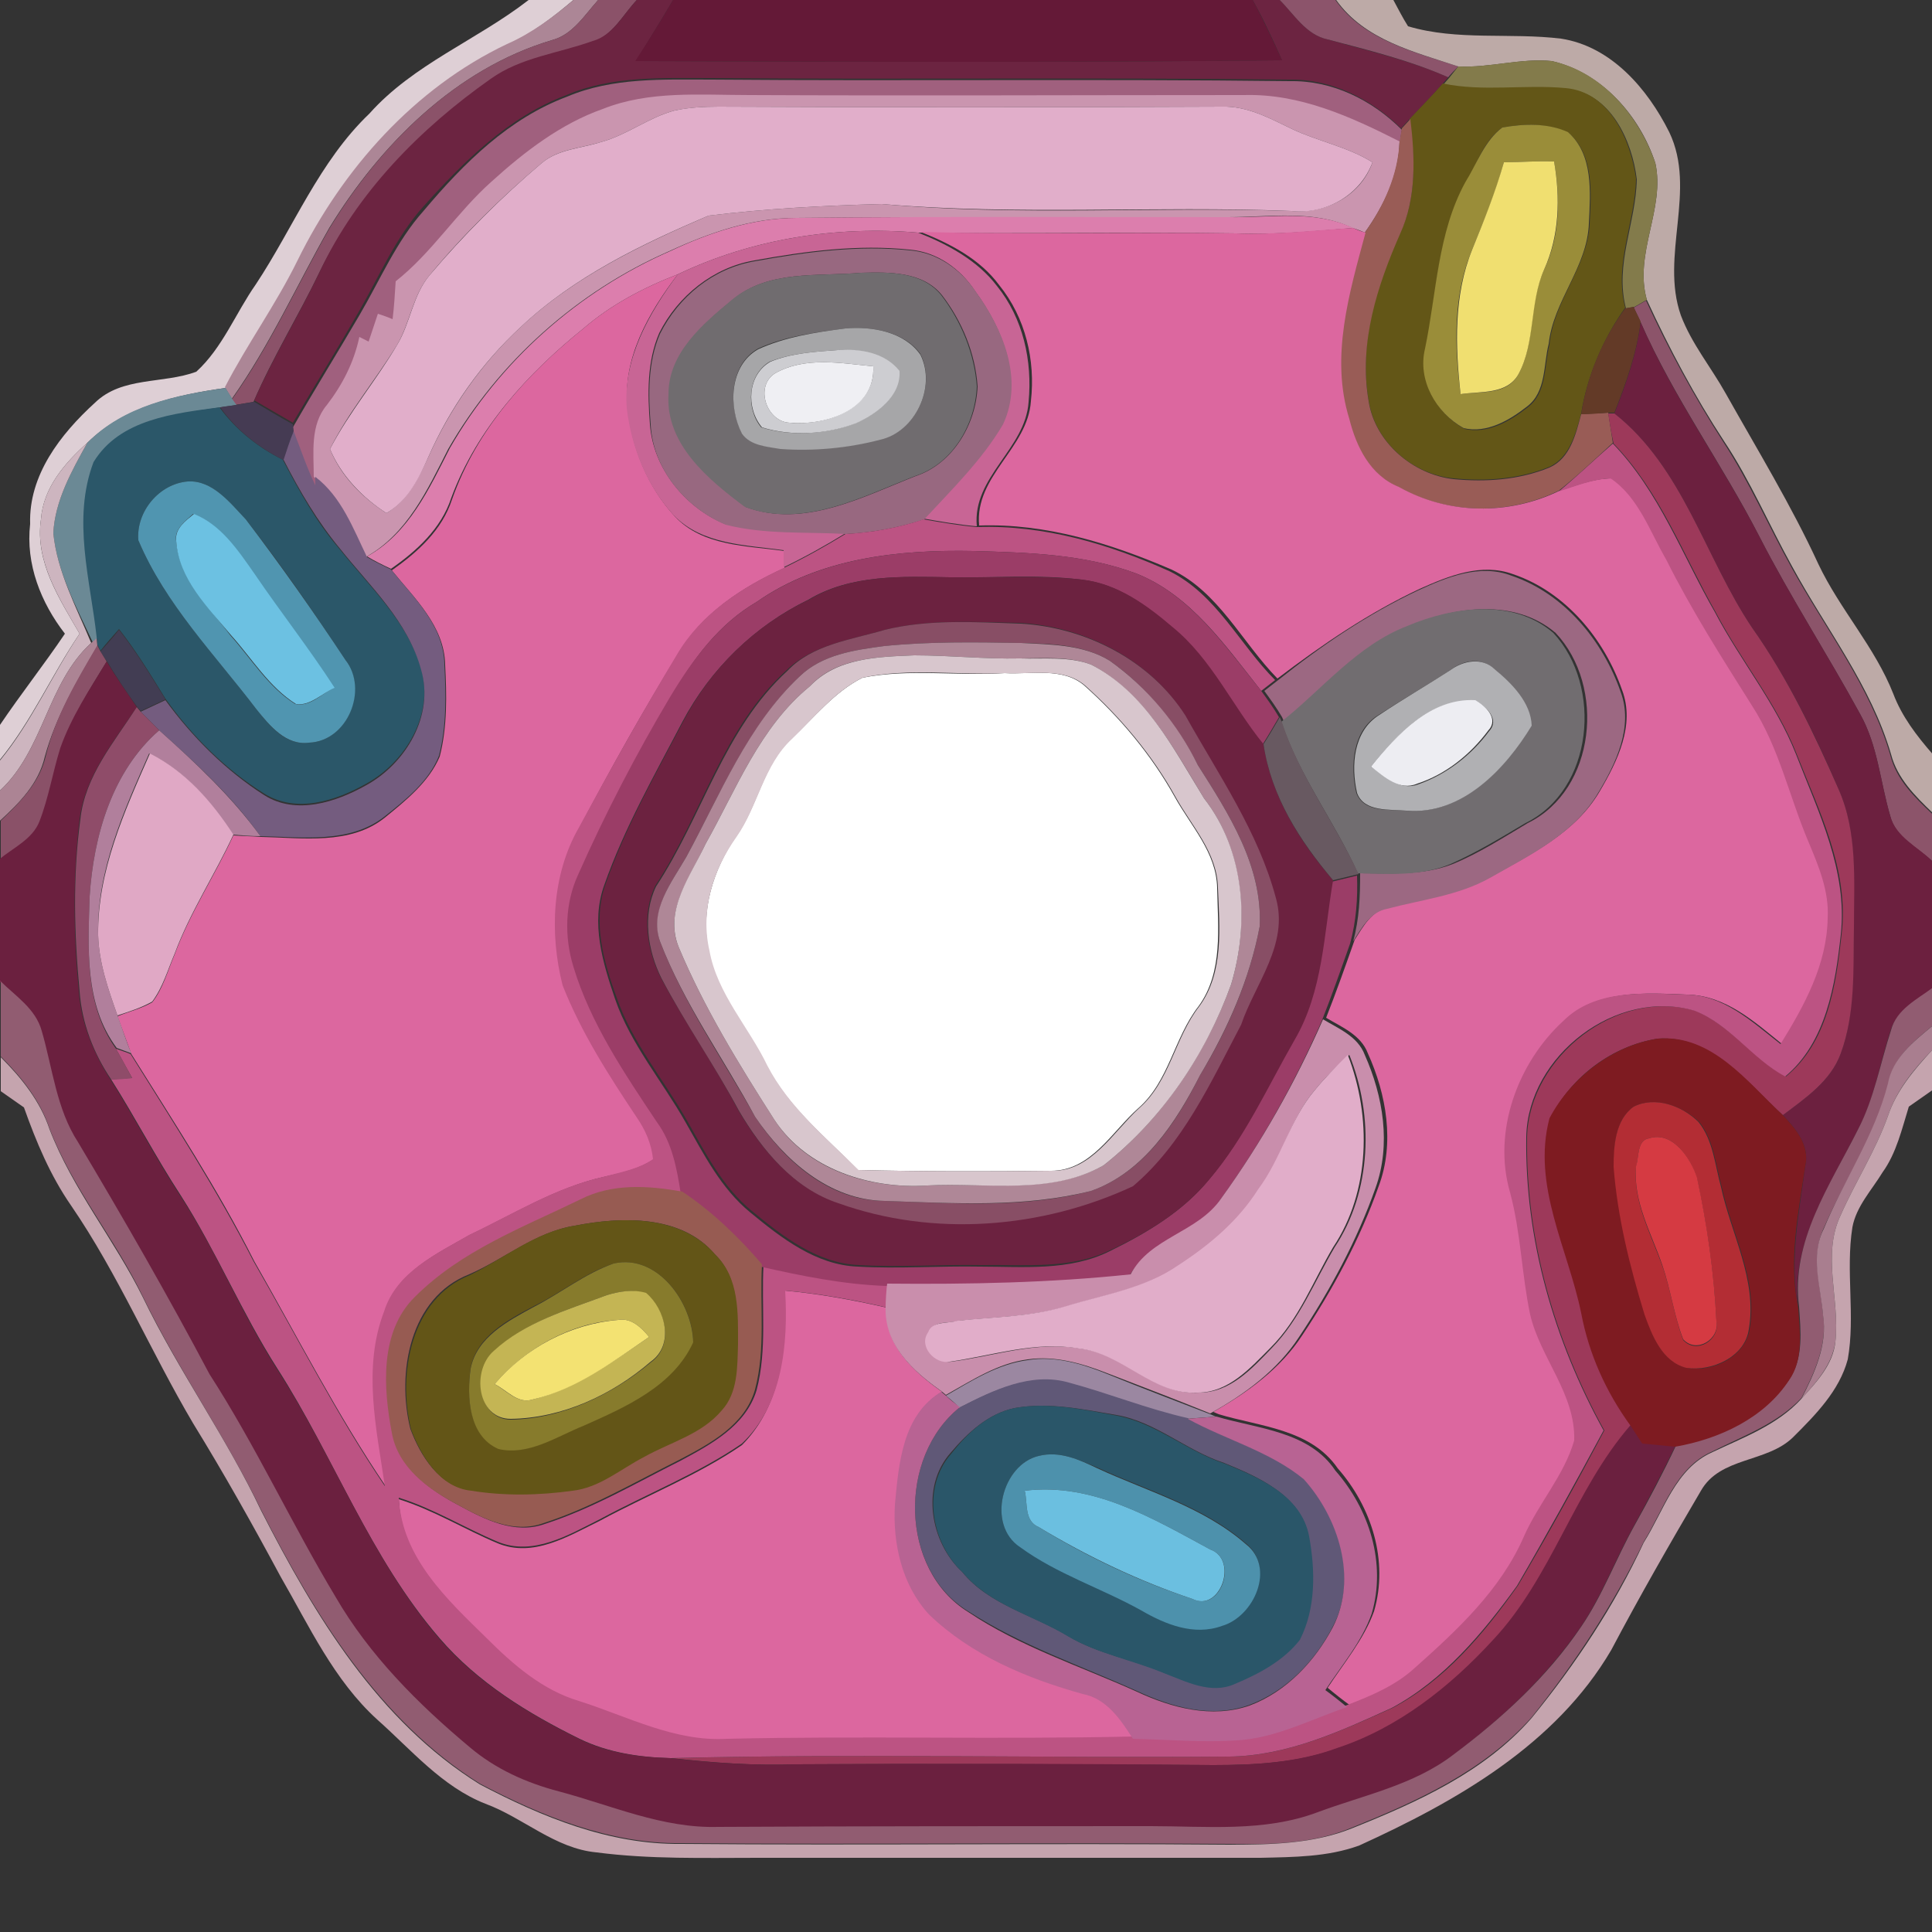 <?xml version="1.0" encoding="utf-8"?>
<!-- Generator: Adobe Illustrator 26.0.3, SVG Export Plug-In . SVG Version: 6.00 Build 0)  -->
<svg version="1.1" id="Layer_1" xmlns="http://www.w3.org/2000/svg" xmlns:xlink="http://www.w3.org/1999/xlink" x="0px" y="0px"
	 viewBox="0 0 250 250" style="enable-background:new 0 0 250 250;" xml:space="preserve">
<rect x="0" y="0" width="250" height="250" fill="#333333" stroke="none"/>
<style type="text/css">
	.st0{fill:#FFFFFF;}
	.st1{fill:#DECFD5;}
	.st2{fill:#AC8696;}
	.st3{fill:#8B5269;}
	.st4{fill:#6C2441;}
	.st5{fill:#641937;}
	.st6{fill:#8C546B;}
	.st7{fill:#BDAAA7;}
	.st8{fill:#837B4B;}
	.st9{fill:#A0607E;}
	.st10{fill:#635617;}
	.st11{fill:#CA95AF;}
	.st12{fill:#E1AECA;}
	.st13{fill:#995C56;}
	.st14{fill:#9A8D39;}
	.st15{fill:#F0DF70;}
	.st16{fill:#DC7EAD;}
	.st17{fill:#DC679F;}
	.st18{fill:#C86595;}
	.st19{fill:#986880;}
	.st20{fill:#706C6F;}
	.st21{fill:#8C546A;}
	.st22{fill:#633A27;}
	.st23{fill:#A6A6A8;}
	.st24{fill:#6C203F;}
	.st25{fill:#CDCDD1;}
	.st26{fill:#EFEFF3;}
	.st27{fill:#6B8995;}
	.st28{fill:#453B53;}
	.st29{fill:#2B5769;}
	.st30{fill:#9D395A;}
	.st31{fill:#745C7F;}
	.st32{fill:#CDB5BF;}
	.st33{fill:#BC5383;}
	.st34{fill:#5095B0;}
	.st35{fill:#6CC1E2;}
	.st36{fill:#9B3D67;}
	.st37{fill:#9C6882;}
	.st38{fill:#6C2240;}
	.st39{fill:#716D70;}
	.st40{fill:#884E65;}
	.st41{fill:#423D53;}
	.st42{fill:#AC8494;}
	.st43{fill:#AF8797;}
	.st44{fill:#8A5168;}
	.st45{fill:#D8C6CD;}
	.st46{fill:#6B203F;}
	.st47{fill:#B0B0B3;}
	.st48{fill:#EDEDF2;}
	.st49{fill:#8F4C69;}
	.st50{fill:#685961;}
	.st51{fill:#B17F9C;}
	.st52{fill:#E0A8C5;}
	.st53{fill:#915C71;}
	.st54{fill:#C98EAC;}
	.st55{fill:#7E1B21;}
	.st56{fill:#A97E8F;}
	.st57{fill:#E1ADC9;}
	.st58{fill:#C5A4AE;}
	.st59{fill:#B32D34;}
	.st60{fill:#D53A42;}
	.st61{fill:#975B52;}
	.st62{fill:#635517;}
	.st63{fill:#877B2C;}
	.st64{fill:#C4B554;}
	.st65{fill:#F3E272;}
	.st66{fill:#9B87A1;}
	.st67{fill:#605877;}
	.st68{fill:#B86393;}
	.st69{fill:#2A5669;}
	.st70{fill:#4D91AC;}
	.st71{fill:#6BBFE0;}
</style>
<g id="_x23_ffffffff">
	<path class="st0" d="M111.6,87.7c6-1.2,12.3-0.2,18.4-0.6c3.4,0.2,7.5-0.8,10.3,1.6c4.6,4.1,8.7,9,11.7,14.4
		c2.1,3.8,5.4,7.2,5.5,11.8c0.1,5.1,0.8,10.9-2.4,15.3c-3.2,4.1-3.8,9.7-7.8,13.2c-3.4,3-6.1,8.1-11.3,8.1c-8.3,0.1-16.7,0.1-25-0.1
		c-4.2-4.3-9-8.1-11.8-13.5c-2.4-5-6.5-9.2-7.5-14.9c-1.1-5.1,0.6-10.5,3.5-14.7c2.9-4,3.5-9.3,7.2-12.7
		C105.4,92.8,108,89.5,111.6,87.7z"/>
</g>
<g id="_x23_decfd5ff">
	<path class="st1" d="M68.4,0h5.8c-2.6,2.2-5.3,4.3-8.5,5.8c-12,5.7-21.3,16.2-27.1,28c-2.8,5.6-6.5,10.8-9.4,16.4
		c-6.4,0.9-13.1,2.4-17.9,7.1c-2.9,2.6-5.7,5.8-6,9.9c-0.8,5.5,2.4,10.3,5,14.8C6.7,87.3,4.1,93.3,0,98.3v-4.5
		c2.7-4,5.7-7.8,8.4-11.8c-3.1-4-5.1-9-4.5-14.2c-0.2-6.3,3.9-11.6,8.4-15.7c3.5-3.4,8.8-2.4,13.1-4c3.4-3.1,5.1-7.6,7.7-11.3
		c4.9-7.4,8.2-15.9,14.7-22.1C53.5,8.3,61.7,5.2,68.4,0z"/>
</g>
<g id="_x23_ac8696ff">
	<path class="st2" d="M74.2,0h3.2c-1.8,2-3.3,4.5-6,5.2C59,8.9,49.2,18.7,42.6,29.5c-4.2,7.4-7.7,15.2-12.6,22.1
		c-0.2-0.4-0.7-1.1-0.9-1.5c2.9-5.6,6.6-10.7,9.4-16.4c5.8-11.8,15.1-22.3,27.1-28C68.8,4.3,71.6,2.2,74.2,0z"/>
</g>
<g id="_x23_8b5269ff">
	<path class="st3" d="M77.4,0h5c-1.8,1.9-3.1,4.6-5.8,5.5c-4.4,1.6-9.3,2.1-13.2,4.9c-9.1,6.5-17.2,14.8-22.1,24.9
		c-2.7,5.6-6,10.9-8.5,16.7c-0.6,0.1-1.8,0.3-2.4,0.4L30,51.7c4.9-6.9,8.4-14.7,12.6-22.1C49.2,18.7,59,8.9,71.4,5.2
		C74.1,4.5,75.6,2,77.4,0z"/>
</g>
<g id="_x23_6c2441ff">
	<path class="st4" d="M82.4,0h4.7c-1.6,2.7-3.2,5.3-4.8,7.9C110.1,8,138,8.1,165.9,7.8c-1.2-2.7-2.4-5.3-3.8-7.8h3.5
		c1.9,1.9,3.4,4.5,6.2,5.1c5.3,1.5,10.6,2.7,15.6,4.9l-0.7,0.8c-1.4,1.6-2.9,3.1-4.3,4.6c-0.3,0.3-0.8,0.9-1.1,1.2
		c-3.9-3.8-9-6.4-14.5-6.3c-24.9-0.3-49.9,0-74.9-0.2c-6.2,0-12.8-0.3-18.6,2.2c-7.5,2.8-13.3,8.6-18.5,14.4c-3.6,4-5.7,9-8.3,13.5
		c-2.8,4.9-5.8,9.7-8.6,14.5c-1.7-1-3.3-1.9-5-2.9c2.5-5.7,5.8-11,8.5-16.7c4.8-10.2,13-18.5,22.1-24.9c3.9-2.8,8.8-3.3,13.2-4.9
		C79.3,4.6,80.6,1.9,82.4,0z"/>
</g>
<g id="_x23_641937ff">
	<path class="st5" d="M87.1,0h75c1.4,2.6,2.6,5.2,3.8,7.8C138,8.1,110.1,8,82.2,7.9C83.9,5.3,85.5,2.7,87.1,0z"/>
</g>
<g id="_x23_8c546bff">
	<path class="st6" d="M165.6,0h7.2c3.7,5.2,10.1,6.7,15.9,8.6c-0.3,0.3-1,1-1.3,1.4c-5-2.2-10.3-3.5-15.6-4.9
		C169,4.5,167.5,1.9,165.6,0z"/>
</g>
<g id="_x23_bdaaa7ff">
	<path class="st7" d="M172.9,0h7.4c0.6,1.1,1.2,2.3,1.9,3.4c6.4,1.9,13.2,0.8,19.8,1.6c6.5,1,11.2,6.5,14,12.1
		c3.6,7.5-1.2,16,1.5,23.7c1.4,3.7,3.9,6.7,5.8,10.1c4.1,7.3,8.5,14.5,12,22.1c2.8,5.9,7.3,10.7,9.7,16.8c1.1,2.9,3,5.4,5.1,7.8v7.6
		c-2.3-2.2-4.6-4.5-5.4-7.6c-2.6-8.9-8.4-16.2-12.8-24.3c-3-5.4-5.4-11.1-8.8-16.2c-3.8-5.8-7.1-12-10-18.3
		c-1.7-6,2.4-11.8,1.1-17.7c-2-6.1-6.9-11.7-13.4-13.2c-4-0.4-8,0.9-12.1,0.7C183,6.7,176.6,5.2,172.9,0z"/>
</g>
<g id="_x23_837b4bff">
	<path class="st8" d="M188.7,8.6c4,0.2,8-1.1,12.1-0.7c6.5,1.4,11.3,7.1,13.4,13.2c1.3,5.9-2.8,11.7-1.1,17.7
		c-0.4,0.2-1.2,0.7-1.6,0.9l-1.1,0.2c-1.5-5.7,1.3-11.1,1.4-16.7c-0.6-5-3.4-11.2-9.1-11.7c-5.3-0.5-10.7,0.5-15.9-0.6l0.7-0.8
		C187.8,9.7,188.4,9,188.7,8.6z"/>
</g>
<g id="_x23_a0607eff">
	<path class="st9" d="M73.4,12.5c5.9-2.5,12.4-2.2,18.6-2.2c25,0.2,49.9-0.1,74.9,0.2c5.5-0.1,10.6,2.4,14.5,6.3
		c-0.1,0.4-0.2,1.2-0.2,1.7c-6.2-3.2-12.9-6.2-20.1-6c-21.3,0-42.7,0.1-64,0c-6.3,0-12.9-0.6-19,1.8c-5.5,2-10.2,5.6-14.3,9.6
		c-4.5,4-7.6,9.2-12.4,12.9c-0.2,1.6-0.3,3.3-0.4,4.9c-0.6-0.2-1.2-0.5-1.9-0.7c-0.4,1.2-0.8,2.4-1.2,3.6c-0.4-0.2-0.8-0.4-1.2-0.6
		c-0.6,3.2-2.1,6.2-4.2,8.8c-2.2,2.6-1.7,6.2-1.7,9.3l0,1.1c-1.1-2.3-1.9-4.6-2.8-7l-0.1-0.9c2.8-4.9,5.8-9.7,8.6-14.5
		c2.7-4.6,4.8-9.6,8.3-13.5C60.1,21,65.9,15.3,73.4,12.5z"/>
</g>
<g id="_x23_635617ff">
	<path class="st10" d="M182.4,15.4c1.4-1.5,2.9-3,4.3-4.6c5.2,1.1,10.6,0.1,15.9,0.6c5.7,0.5,8.4,6.7,9.1,11.7
		c-0.1,5.6-2.9,11.1-1.4,16.7c-2.9,4.1-4.9,8.8-5.7,13.7c-0.7,2.6-1.5,5.7-4.1,6.9c-3.9,1.6-8.2,1.9-12.4,1.5
		c-5.3-0.5-10.2-4.7-11-10.1c-1.3-7.5,1-14.9,4.1-21.7C183.3,25.6,183.1,20.4,182.4,15.4 M194.4,16.5c-2.4,1.7-3.3,4.7-4.7,7.2
		c-3.7,6.6-3.8,14.3-5.2,21.5c-1,4.1,1.4,8.3,5,10.3c3,0.7,5.9-1,8.2-2.8c2.5-1.9,2.1-5.4,2.8-8.1c0.5-5.6,4.9-10,5.2-15.6
		c0.2-4,0.6-8.9-2.7-11.8C200.3,15.9,197.2,16,194.4,16.5z"/>
</g>
<g id="_x23_ca95afff">
	<path class="st11" d="M78,14.1c6-2.4,12.6-1.8,19-1.8c21.3,0.1,42.7,0,64,0c7.2-0.2,13.8,2.8,20.1,6c-0.1,4.4-2,8.3-4.5,11.8
		c-0.4-0.2-1.2-0.5-1.6-0.6c-5-2.4-10.7-1.4-16.1-1.4c-18.6,0.1-37.2-0.1-55.9,0.1c-5.7,0-11.2,1.9-16.4,4.3
		c-11.9,5.2-22.1,14.3-28.6,25.6c-2.7,5.3-5.3,11-10.7,14c-1.9-3.7-3.3-7.8-6.7-10.4c0-3.1-0.5-6.7,1.7-9.3c2-2.6,3.5-5.5,4.2-8.8
		c0.4,0.2,0.8,0.4,1.2,0.6c0.4-1.2,0.8-2.4,1.2-3.6c0.6,0.2,1.2,0.4,1.9,0.7c0.2-1.6,0.3-3.3,0.4-4.9c4.7-3.7,7.9-8.9,12.4-12.9
		C67.9,19.6,72.6,16,78,14.1 M87.3,14.3c-3.4,0.9-6.2,3.2-9.6,4.1c-2.6,0.8-5.5,0.9-7.6,2.7c-5.2,4.4-10.1,9.2-14.5,14.5
		c-2.2,2.6-2.5,6.1-4.2,9c-2.8,4.6-6.3,8.7-8.7,13.5c1.4,3.5,4.2,6.3,7.3,8.3c2.7-1.6,4.1-4.4,5.4-7.2c2.8-6.3,6.9-12.2,12-16.9
		c6.9-6.5,15.7-10.7,24.3-14.4c7.4-0.9,14.9-1.3,22.4-1.5c17.6,1.6,35.4,0.3,53,0.9c4.5,0.4,9-2,10.5-6.3c-3.2-2-7-2.7-10.4-4.3
		c-2.9-1.4-5.8-3-9.1-2.9c-21.7,0.1-43.4,0.1-65.1,0C91.1,13.8,89.2,13.9,87.3,14.3z"/>
</g>
<g id="_x23_e1aecaff">
	<path class="st12" d="M87.3,14.3c1.8-0.4,3.8-0.5,5.7-0.5c21.7,0.1,43.4,0.1,65.1,0c3.3-0.1,6.2,1.5,9.1,2.9
		c3.4,1.6,7.2,2.3,10.4,4.3c-1.6,4.3-6.1,6.8-10.5,6.3c-17.7-0.7-35.4,0.6-53-0.9c-7.5,0.2-15,0.6-22.4,1.5
		c-8.7,3.7-17.4,7.9-24.3,14.4c-5.1,4.7-9.2,10.5-12,16.9c-1.2,2.7-2.6,5.6-5.4,7.2c-3.1-2-5.9-4.9-7.3-8.3c2.5-4.8,6-8.9,8.7-13.5
		c1.7-2.8,2-6.4,4.2-9c4.4-5.2,9.3-10.1,14.5-14.5c2.1-1.8,5.1-1.9,7.6-2.7C81.1,17.5,83.9,15.2,87.3,14.3z"/>
</g>
<g id="_x23_995c56ff">
	<path class="st13" d="M181.4,16.6c0.3-0.3,0.8-0.9,1.1-1.2c0.6,5,0.8,10.2-1.3,14.8c-3,6.8-5.4,14.2-4.1,21.7
		c0.8,5.3,5.7,9.5,11,10.1c4.2,0.4,8.5,0.1,12.4-1.5c2.7-1.2,3.4-4.3,4.1-6.9c1.2-0.1,2.3-0.1,3.5-0.2c0.2,1.3,0.4,2.6,0.6,3.9
		c-2.3,2.1-4.6,4.3-7,6.2c-6.6,3.2-14.4,3.1-20.8-0.5c-3.6-1.5-5.5-5.2-6.4-8.8c-2.5-8,0-16.3,2.1-24.1c2.5-3.5,4.3-7.5,4.5-11.8
		C181.2,17.9,181.3,17.1,181.4,16.6z"/>
</g>
<g id="_x23_9a8d39ff">
	<path class="st14" d="M194.4,16.5c2.8-0.5,5.9-0.6,8.5,0.6c3.3,2.9,2.9,7.8,2.7,11.8c-0.2,5.7-4.6,10-5.2,15.6
		c-0.7,2.7-0.3,6.2-2.8,8.1c-2.3,1.8-5.2,3.5-8.2,2.8c-3.6-2-6-6.2-5-10.3c1.5-7.2,1.6-14.9,5.2-21.5
		C191.1,21.2,192.1,18.2,194.4,16.5 M194.6,21c-1,3.9-2.6,7.6-4.1,11.3c-2.5,5.9-2.3,12.5-1.5,18.7c2.6-0.4,6,0.2,7.5-2.6
		c2.2-4.2,1.3-9.2,3.3-13.5c2.1-4.4,2.1-9.3,1.3-14C198.9,20.8,196.7,21,194.6,21z"/>
</g>
<g id="_x23_f0df70ff">
	<path class="st15" d="M194.6,21c2.1,0,4.3-0.2,6.5-0.1c0.8,4.7,0.7,9.6-1.3,14c-1.9,4.3-1.1,9.4-3.3,13.5c-1.5,2.7-4.9,2.2-7.5,2.6
		c-0.7-6.2-0.9-12.8,1.5-18.7C192,28.6,193.5,24.9,194.6,21z"/>
</g>
<g id="_x23_dc7eadff">
	<path class="st16" d="M86.7,32.5c5.1-2.4,10.7-4.3,16.4-4.3c18.6-0.2,37.3-0.1,55.9-0.1c5.4,0.1,11-1,16.1,1.4
		c-5,0.4-10,0.9-15.1,0.7c-13.7-0.2-27.5,0.1-41.2-0.1c-10.6-0.9-21.5,0.8-31.1,5.4c-4.4,1.7-8.6,3.9-12.2,7
		c-7.2,5.8-13.8,13-17.1,21.9c-1.3,4-4.5,6.9-7.8,9.2c-1.1-0.5-2.1-1-3.1-1.6c5.4-3,8-8.7,10.7-14C64.6,46.8,74.8,37.7,86.7,32.5z"
		/>
</g>
<g id="_x23_dc679fff">
	<path class="st17" d="M160,30.2c5,0.2,10.1-0.4,15.1-0.7c0.4,0.2,1.2,0.5,1.6,0.6c-2.1,7.8-4.6,16.1-2.1,24.1
		c0.9,3.6,2.7,7.3,6.4,8.8c6.4,3.6,14.2,3.7,20.8,0.5c2.2-0.7,4.4-1.6,6.8-1.6c3.6,2.5,5,6.9,7.2,10.5c3.3,6.6,7.2,12.8,11.1,18.9
		c3.5,5.4,4.8,11.8,7.3,17.6c1.3,3.2,2.7,6.4,2.5,9.9c-0.2,6-3,11.4-6.1,16.3c-3.6-2.9-7.3-6.3-12.3-6.4c-5.3-0.2-11.6-0.7-15.8,3.4
		c-5.9,5.5-9.3,14.3-6.9,22.2c1.4,5.2,1.5,10.6,2.6,15.8c1.3,5.6,5.9,10.3,5.7,16.3c-1.3,4.5-4.6,8.1-6.5,12.4
		c-3,6.9-8.7,12.1-14.1,17c-2.5,2.3-5.6,3.6-8.7,4.8c-0.7-0.5-2.1-1.6-2.8-2.2c2.1-3.2,4.7-6.3,6-9.9c1.9-6.5-0.3-13.5-4.7-18.5
		c-3.5-5.1-10.1-5.4-15.4-7l-0.7-0.3c4.4-2.5,8.7-5.6,11.5-9.9c4-6,7.5-12.5,9.9-19.3c2.1-5.6,1-11.9-1.4-17.2
		c-0.9-2.4-3.4-3.4-5.4-4.6c1.3-3.3,2.5-6.7,3.7-10.1c1.1-1.7,2.2-3.8,4.4-4.2c4.4-1.2,9.2-1.7,13.3-4c5.2-2.9,10.9-5.7,14-11
		c2.3-3.9,4.6-8.6,2.9-13.1c-2.3-6.6-7.3-12.7-14.1-15c-4.1-1.5-8.3,0.2-12.1,1.9c-6.6,3.1-12.6,7.2-18.4,11.6
		c-4.6-4.7-7.6-11.2-13.7-14.1c-7.9-3.4-16.3-6-24.9-5.7c-0.6-6.4,6.3-10,6.7-16.1c0.6-5.3-0.7-10.8-4.1-15
		c-2.5-3.4-6.4-5.4-10.2-6.9C132.5,30.4,146.3,30,160,30.2z"/>
	<path class="st17" d="M75.5,42.5c3.6-3.1,7.8-5.3,12.2-7c-3.8,5-7.2,10.9-6.5,17.4c0.6,5.1,2.6,10.1,6.1,13.9
		c3.6,3.9,9.3,3.8,14.2,4.5c0,0.6,0,1.7,0,2.2c-5.5,2.5-10.7,5.9-13.8,11.2C83.2,92,79,99.5,75,107.1c-3.5,6.1-3.8,13.7-2.1,20.4
		c2.4,6.1,6,11.6,9.6,17.1c1.1,1.6,1.9,3.4,2.1,5.4c-1.9,1.3-4.3,1.8-6.5,2.3c-6.2,1.4-11.6,4.8-17.3,7.5c-4.2,2.4-9.4,4.8-11,9.9
		c-2.8,7.3-1,15.2,0.1,22.6c-6.3-9.3-11.4-19.3-17-29.1c-4.7-9.3-10.4-18-15.9-26.8c-0.6-1.6-1.2-3.3-1.8-4.9c1.5-0.6,3.1-1,4.5-1.8
		c1.4-1.8,2-4.1,2.9-6.2c2-5.4,5.2-10.2,7.6-15.4c1.2,0.1,2.4,0.1,3.6,0.2c5.3,0.1,11.5,1.1,16-2.5c2.7-2.2,5.7-4.6,7.1-7.9
		c1-3.9,0.9-8,0.7-11.9c-0.1-5-4-8.6-6.9-12.2c3.4-2.4,6.5-5.2,7.8-9.2C61.7,55.5,68.2,48.4,75.5,42.5z"/>
	<path class="st17" d="M101.5,167c4.4,0.4,8.8,1.2,13.2,2.2c-0.2,4.9,3.5,8.3,7.2,10.9c-5,3-5.5,9.2-6,14.5
		c-0.3,5,0.9,10.4,4.4,14.2c5.4,5.3,12.6,8.3,19.9,10.3c3.1,0.7,4.9,3.3,6.5,5.8c-17.5,0.4-35.1-0.1-52.6,0.3
		c-6.8,0.3-12.9-3-19.2-4.9c-4.7-1.4-8.5-4.7-11.9-8.1c-5.1-5.1-11.1-10.5-11.4-18.2c4.5,1.4,8.5,3.9,12.8,5.7
		c4.6,1.9,9.1-0.9,13.2-2.9c6.1-3.3,12.7-5.9,18.4-9.8C101.2,181.8,101.9,173.9,101.5,167z"/>
</g>
<g id="_x23_c86595ff">
	<path class="st18" d="M87.7,35.5c9.6-4.6,20.5-6.3,31.1-5.4c3.8,1.5,7.7,3.6,10.2,6.9c3.4,4.2,4.6,9.7,4.1,15
		c-0.4,6.1-7.3,9.7-6.7,16.1c-2.3-0.2-4.6-0.6-6.9-1c3.6-3.9,7.5-7.6,10.2-12.3c2.7-5.8,0-12.3-3.5-17.1c-1.9-2.9-4.9-5.1-8.5-5.4
		c-6.7-0.7-13.5,0.2-20.1,1.4c-5.3,0.9-9.9,4.6-12.3,9.4c-1.6,3.7-1.5,7.9-1.2,11.8c0.4,5.7,4.6,10.8,9.7,12.9
		c5.1,1.2,10.4,0.9,15.6,1.2c-2.6,1.6-5.3,3.1-8,4.4c0-0.6,0-1.7,0-2.2c-4.9-0.7-10.5-0.7-14.2-4.5c-3.5-3.8-5.5-8.8-6.1-13.9
		C80.6,46.4,84,40.5,87.7,35.5z"/>
</g>
<g id="_x23_986880ff">
	<path class="st19" d="M97.7,33.8c6.6-1.2,13.4-2.1,20.1-1.4c3.5,0.3,6.6,2.5,8.5,5.4c3.5,4.8,6.2,11.3,3.5,17.1
		c-2.7,4.6-6.6,8.4-10.2,12.3c-3.3,1.1-6.7,1.7-10.1,1.9c-5.2-0.3-10.5,0.1-15.6-1.2c-5.2-2.2-9.4-7.2-9.7-12.9
		c-0.3-3.9-0.4-8.1,1.2-11.8C87.8,38.4,92.3,34.7,97.7,33.8 M111.4,35.3c-5.6,0.5-12-0.4-16.6,3.5c-3.8,3.1-8.2,6.9-8.2,12.2
		c-0.4,6.4,5.2,11.1,9.9,14.6c7.5,2.8,15.1-1.3,22-4c4.8-1.6,7.8-6.7,8-11.6c-0.3-4.3-2-8.4-4.6-11.8
		C119.4,35.1,115,35.2,111.4,35.3z"/>
</g>
<g id="_x23_706c6fff">
	<path class="st20" d="M111.4,35.3c3.6-0.1,7.9-0.2,10.4,2.9c2.6,3.4,4.3,7.6,4.6,11.8c-0.2,4.9-3.1,10-8,11.6
		c-6.9,2.7-14.5,6.8-22,4c-4.7-3.5-10.3-8.1-9.9-14.6c0-5.4,4.5-9.1,8.2-12.2C99.4,34.9,105.8,35.8,111.4,35.3 M109.4,42.5
		c-3.8,0.5-7.8,1-11.3,2.6c-3.7,2.1-3.9,7.4-2.1,10.9c1.1,1.6,3.2,1.8,5,2c4.3,0.3,8.7,0,12.9-1.2c4.6-1,7.3-6.8,5.2-11
		C117,42.9,112.8,42.2,109.4,42.5z"/>
</g>
<g id="_x23_8c546aff">
	<path class="st21" d="M211.4,39.8c0.4-0.2,1.2-0.7,1.6-0.9c2.9,6.3,6.2,12.4,10,18.3c3.4,5.2,5.8,10.8,8.8,16.2
		c4.4,8,10.2,15.4,12.8,24.3c0.8,3.2,3.1,5.4,5.4,7.6v6.1c-1.9-1.8-4.7-3-5.4-5.8c-1.3-4.4-1.6-9.1-3.9-13.2
		c-4.2-7.7-9-15.1-13-22.9c-4.8-9.4-11.1-18-15.4-27.8C212.1,41.2,211.6,40.2,211.4,39.8z"/>
</g>
<g id="_x23_633a27ff">
	<path class="st22" d="M204.6,53.6c0.8-5,2.7-9.6,5.7-13.7l1.1-0.2c0.2,0.5,0.7,1.5,0.9,1.9c-0.5,4.1-1.9,8-3.4,11.8h-0.8
		C206.9,53.5,205.8,53.6,204.6,53.6z"/>
</g>
<g id="_x23_a6a6a8ff">
	<path class="st23" d="M109.4,42.5c3.4-0.3,7.6,0.4,9.7,3.4c2.1,4.2-0.7,10-5.2,11c-4.2,1.1-8.6,1.5-12.9,1.2c-1.7-0.3-3.9-0.4-5-2
		c-1.8-3.5-1.6-8.8,2.1-10.9C101.6,43.6,105.5,43,109.4,42.5 M108.4,45.3c-2.9,0.2-6,0.4-8.8,1.5c-2.9,1.7-3.1,6.1-1.1,8.5
		c3.9,1.2,8.2,0.9,12.1-0.5c2.7-1.2,5.9-3.4,5.7-6.8C114.5,45.7,111.3,45.2,108.4,45.3z"/>
</g>
<g id="_x23_6c203fff">
	<path class="st24" d="M212.3,41.7c4.2,9.7,10.5,18.3,15.4,27.8c4,7.8,8.8,15.2,13,22.9c2.3,4.1,2.6,8.8,3.9,13.2
		c0.7,2.7,3.6,4,5.4,5.8v16.6c-2,1.6-4.7,2.8-5.4,5.5c-1.4,4.3-2.1,8.9-4.3,12.9c-3.6,7.2-8.6,14.4-7.6,22.9
		c-1.2-6.1,0.1-12.3,0.9-18.4c0.6-2.7-1.2-4.8-2.9-6.6c2.9-2.2,6.2-4.4,7.5-8c1.9-5.2,1.5-10.9,1.7-16.3c-0.1-6,0.5-12.3-2-17.9
		c-3.1-7.2-6.6-14.4-11.2-20.9c-6.1-9.1-8.9-20.7-17.8-27.7C210.4,49.7,211.8,45.8,212.3,41.7z"/>
</g>
<g id="_x23_cdcdd1ff">
	<path class="st25" d="M108.4,45.3c2.9-0.2,6.1,0.3,8,2.7c0.2,3.3-3,5.6-5.7,6.8c-3.8,1.4-8.2,1.7-12.1,0.5
		c-2.1-2.5-1.9-6.8,1.1-8.5C102.4,45.7,105.5,45.5,108.4,45.3 M100.3,48.3c-2.7,1.7-1.1,6.3,1.9,6.4c4.6,0.4,11.1-1.7,10.8-7.3
		C108.8,47,104.2,46.1,100.3,48.3z"/>
</g>
<g id="_x23_efeff3ff">
	<path class="st26" d="M100.3,48.3c3.9-2.2,8.5-1.3,12.7-0.9c0.3,5.7-6.2,7.7-10.8,7.3C99.2,54.6,97.6,50,100.3,48.3z"/>
</g>
<g id="_x23_6b8995ff">
	<path class="st27" d="M11.3,57.3c4.7-4.8,11.5-6.2,17.9-7.1c0.2,0.4,0.7,1.1,0.9,1.5l0.5,0.7c-0.5,0.1-1.5,0.2-2,0.3
		c-5.8,0.9-13,1.6-16.3,7.1c-2.9,7.3-0.4,15.2,0.4,22.7l-0.7,0.6C9.9,78.6,7.4,74,6.9,69C7.1,64.8,9.3,60.9,11.3,57.3z"/>
</g>
<g id="_x23_453b53ff">
	<path class="st28" d="M28.5,52.7c0.5-0.1,1.5-0.2,2-0.3c0.6-0.1,1.8-0.3,2.4-0.4c1.7,1,3.3,2,5,2.9l0.1,0.9
		c-0.4,1.3-0.8,2.5-1.2,3.8C33.5,57.9,30.6,55.7,28.5,52.7z"/>
</g>
<g id="_x23_2b5769ff">
	<path class="st29" d="M12.1,59.8c3.4-5.6,10.5-6.3,16.3-7.1c2.1,2.9,5,5.2,8.2,6.8c2.1,4,4.3,8,7.3,11.5c3.9,4.9,8.8,9.4,10.6,15.5
		c1.7,5.9-2,12.1-7.1,14.9c-3.9,2.2-9,3.9-13.2,1.3c-5-3.1-9.4-7.5-12.8-12.3c-1.9-3.1-3.8-6.2-6-9c-0.8,0.9-1.6,1.8-2.4,2.8
		l-0.4-0.8l-0.1-1C11.7,75.1,9.3,67.2,12.1,59.8 M24.3,62.3c-3.7,0.3-6.7,3.9-6.4,7.6c3.5,8.3,9.9,14.8,15.3,21.9
		c1.7,2.1,3.7,4.7,6.8,4.3c5-0.2,7.6-6.9,4.7-10.7c-4.1-6.2-8.3-12.3-12.9-18.2C29.8,65.1,27.5,62.1,24.3,62.3z"/>
</g>
<g id="_x23_9d395aff">
	<path class="st30" d="M208.1,53.5h0.8c8.9,7,11.7,18.6,17.8,27.7c4.6,6.5,8,13.6,11.2,20.9c2.5,5.6,2,11.9,2,17.9
		c-0.1,5.5,0.2,11.1-1.7,16.3c-1.3,3.6-4.6,5.8-7.5,8c-4.6-4.2-9.3-10.4-16.2-9.9c-5.8,0.9-11.2,4.9-13.8,10.2
		c-2.2,8.6,2.5,16.9,4.1,25.2c1,5.3,3.2,10.3,6.4,14.6c-7.3,8.3-10.2,19.6-17.8,27.8c-5.6,6.1-12.2,11.4-20.2,14
		c-5.2,1.9-10.7,2.2-16.1,2.2c-18-0.1-36-0.2-54-0.1c-5.4,0.2-10.8-0.2-16.2-0.8c24.1-0.6,48.2,0,72.3-0.2c7.4-0.1,14.3-3.3,21-6.3
		c6.8-3.6,11.8-9.6,16.2-15.8c3.9-6.6,7.6-13.3,11.2-20.1c-6.4-11.6-10.2-24.7-10-38c0.3-10.4,11.7-19.3,21.8-16.3
		c4.6,1.9,7.4,6.2,11.7,8.5c5.4-4.4,6.5-11.9,7.2-18.4c1-8.3-2.9-15.9-5.8-23.3c-2.6-6.6-7.2-12.1-10.5-18.4
		c-4.2-7.4-7.2-15.6-13.2-21.8C208.5,56.1,208.3,54.8,208.1,53.5z"/>
</g>
<g id="_x23_745c7fff">
	<path class="st31" d="M38,55.8c0.9,2.3,1.7,4.7,2.8,7l0-1.1c3.4,2.6,4.9,6.7,6.7,10.4c1,0.6,2.1,1.1,3.1,1.6
		c2.9,3.6,6.8,7.2,6.9,12.2c0.2,4,0.3,8.1-0.7,11.9c-1.3,3.3-4.3,5.7-7.1,7.9c-4.5,3.5-10.7,2.6-16,2.5c-3.7-5.2-8.4-9.5-13.1-13.7
		c-0.8-0.8-1.6-1.6-2.4-2.4c1.1-0.5,2.1-1,3.2-1.5c3.5,4.8,7.8,9.1,12.8,12.3c4.1,2.6,9.3,0.9,13.2-1.3c5.1-2.8,8.8-9,7.1-14.9
		C52.8,80.4,47.9,75.9,44,71c-2.9-3.5-5.2-7.4-7.3-11.5C37.1,58.3,37.5,57,38,55.8z"/>
</g>
<g id="_x23_cdb5bfff">
	<path class="st32" d="M5.3,67.2c0.3-4.1,3.1-7.3,6-9.9c-2,3.6-4.2,7.5-4.4,11.7c0.5,5,3,9.6,4.9,14.2C6.1,88.4,5.7,97,0,102.3v-3.9
		c4.1-5,6.7-11,10.3-16.4C7.7,77.5,4.5,72.6,5.3,67.2z"/>
</g>
<g id="_x23_bc5383ff">
	<path class="st33" d="M201.7,63.6c2.4-2,4.7-4.2,7-6.2c6,6.2,9,14.5,13.2,21.8c3.3,6.3,7.9,11.8,10.5,18.4
		c2.9,7.5,6.7,15.1,5.8,23.3c-0.7,6.5-1.9,14-7.2,18.4c-4.3-2.3-7.1-6.7-11.7-8.5c-10.1-3-21.6,5.8-21.8,16.3
		c-0.2,13.3,3.6,26.4,10,38c-3.6,6.7-7.3,13.4-11.2,20.1c-4.4,6.1-9.5,12.2-16.2,15.8c-6.6,3-13.5,6.2-21,6.3
		c-24.1,0.2-48.2-0.4-72.3,0.2c-4-0.1-8.1-0.7-11.8-2.5c-6.7-3.3-13.2-7.3-18.1-13c-9-10.4-13.7-23.5-21-34.9
		c-4.6-7.2-7.9-15.2-12.5-22.4c-3.2-4.9-5.9-10.1-9-15c0.7-0.1,2-0.2,2.7-0.2c-0.7-1.3-1.4-2.5-2.1-3.8c0.5,0.2,1.5,0.5,1.9,0.7
		c5.5,8.8,11.2,17.6,15.9,26.8c5.6,9.7,10.7,19.8,17,29.1c-1.1-7.5-2.9-15.3-0.1-22.6c1.6-5.1,6.7-7.4,11-9.9
		c5.7-2.7,11.1-6.1,17.3-7.5c2.2-0.6,4.6-1,6.5-2.3c-0.2-2-1-3.8-2.1-5.4c-3.6-5.4-7.2-11-9.6-17.1c-1.7-6.7-1.4-14.3,2.1-20.4
		C79,99.5,83.2,92,87.6,84.7c3.1-5.3,8.4-8.7,13.8-11.2c2.7-1.3,5.4-2.8,8-4.4c3.4-0.2,6.9-0.8,10.1-1.9c2.3,0.4,4.6,0.8,6.9,1
		c8.7-0.3,17.1,2.2,24.9,5.7c6.1,3,9.1,9.5,13.7,14.1c-0.5,0.4-1.4,1.1-1.8,1.4c-4.6-5.8-9.1-12.4-16.2-15.2c-6.7-2.5-14-2.7-21-2.9
		c-9.7-0.2-20,0.9-28.1,6.6c-4.8,2.8-8.2,7.3-10.9,12.1c-4.4,7.4-8.5,15.1-11.9,23c-1.7,3.7-1.8,8-0.6,11.9
		c2.2,7.3,6.6,13.8,10.8,20.1c1.9,2.7,2.6,6,3.1,9.3c-4.4-0.8-9.1-1.1-13.2,1c-7.4,3.6-15.4,6.6-21.3,12.6c-4.6,4.6-4.1,11.8-3,17.6
		c0.8,4.5,4.7,7.3,8.5,9.3c3.3,1.8,7.2,3.8,11.1,2.4c6.2-2,11.8-5.3,17.6-8.2c3.9-2.1,8.4-4.5,9.8-9.1c1.4-5.3,0.6-10.8,0.9-16.2
		c5.3,1.3,10.7,2.3,16.2,2.5c0,0.8-0.1,2.3-0.2,3c-4.3-1-8.7-1.8-13.2-2.2c0.4,6.9-0.3,14.8-5.6,19.8c-5.7,3.9-12.3,6.5-18.4,9.8
		c-4,2-8.6,4.8-13.2,2.9c-4.3-1.8-8.3-4.3-12.8-5.7c0.4,7.8,6.3,13.2,11.4,18.2c3.4,3.4,7.2,6.7,11.9,8.1c6.3,2,12.4,5.3,19.2,4.9
		c17.5-0.4,35.1,0.1,52.6-0.3c4.5,0.1,9,0.5,13.5,0.2c5-0.3,9.6-2.6,14.2-4.3c3.1-1.2,6.2-2.5,8.7-4.8c5.5-4.9,11.1-10.1,14.1-17
		c1.9-4.3,5.2-7.9,6.5-12.4c0.2-6-4.4-10.7-5.7-16.3c-1.1-5.2-1.2-10.6-2.6-15.8c-2.3-7.9,1-16.8,6.9-22.2
		c4.1-4.1,10.4-3.6,15.8-3.4c4.9,0,8.6,3.5,12.3,6.4c3.1-5,6-10.3,6.1-16.3c0.2-3.5-1.2-6.8-2.5-9.9c-2.5-5.9-3.8-12.2-7.3-17.6
		c-3.9-6.2-7.8-12.3-11.1-18.9c-2.1-3.6-3.6-8.1-7.2-10.5C206.1,62,203.9,62.9,201.7,63.6z"/>
</g>
<g id="_x23_5095b0ff">
	<path class="st34" d="M24.3,62.3c3.2-0.2,5.5,2.8,7.5,4.9c4.5,5.9,8.8,12,12.9,18.2c3,3.8,0.3,10.5-4.7,10.7
		c-3,0.4-5.1-2.2-6.8-4.3c-5.4-7.1-11.8-13.6-15.3-21.9C17.6,66.2,20.6,62.6,24.3,62.3 M22.8,70c0.4,4.9,4.2,8.5,7,12.2
		c2.7,3,4.9,6.7,8.4,8.9c1.9,0.4,3.4-1.3,5-2.1c-3.3-5.1-7-9.8-10.4-14.8c-2.1-3-4.3-6.3-7.8-7.7C24,67.4,22.5,68.5,22.8,70z"/>
</g>
<g id="_x23_6cc1e2ff">
	<path class="st35" d="M22.8,70c-0.2-1.6,1.2-2.6,2.3-3.5c3.5,1.4,5.7,4.7,7.8,7.7c3.4,5,7.1,9.7,10.4,14.8c-1.6,0.7-3.2,2.4-5,2.1
		c-3.5-2.2-5.7-5.9-8.4-8.9C26.9,78.6,23.1,74.9,22.8,70z"/>
</g>
<g id="_x23_9b3d67ff">
	<path class="st36" d="M97.9,77.9c8.2-5.7,18.4-6.8,28.1-6.6c7.1,0.2,14.3,0.4,21,2.9c7.1,2.8,11.6,9.5,16.2,15.2
		c0.8,1.1,1.6,2.2,2.3,3.4c-0.7,1.2-1.4,2.4-2.1,3.5c-4-5-6.8-11-11.7-15.1c-3.4-2.9-7.2-5.7-11.8-6.2c-5.6-0.7-11.3-0.2-17-0.3
		c-6.2-0.1-12.8-0.4-18.3,2.9c-7,3.4-12.7,9-16.3,15.8c-3.6,6.9-7.5,13.7-10.1,21.1c-1.8,4.9-0.2,10.1,1.4,14.8
		c2,5.8,6.1,10.6,9.1,15.9c2.4,4.2,4.6,8.6,8.4,11.7c4,3.3,8.5,6.8,13.9,7c5.3,0.3,10.5-0.1,15.8,0c5.6,0,11.6,0.6,16.8-2
		c4.7-2.3,9.4-5.1,12.7-9.1c4.6-5.4,7.5-11.9,11-18c3.7-6.3,3.7-13.7,5-20.7c0.8-0.2,2.5-0.6,3.3-0.8c0.1,2.9-0.1,5.9-0.9,8.8
		c-1.2,3.4-2.4,6.8-3.7,10.1c-3.6,8.2-8,16-13.2,23.2c-2.9,4.4-9.1,5-11.7,9.8c-10.5,1.1-21,1.4-31.5,1.2
		c-5.5-0.2-10.9-1.3-16.2-2.5c-3-3.6-6.4-6.9-10.3-9.4c-0.5-3.2-1.1-6.6-3.1-9.3c-4.2-6.3-8.6-12.8-10.8-20.1
		c-1.2-3.9-1.1-8.2,0.6-11.9c3.5-7.9,7.5-15.6,11.9-23C89.7,85.2,93.1,80.7,97.9,77.9z"/>
</g>
<g id="_x23_9c6882ff">
	<path class="st37" d="M183.5,76.4c3.7-1.7,8-3.5,12.1-1.9c6.8,2.3,11.8,8.4,14.1,15c1.7,4.5-0.6,9.3-2.9,13.1
		c-3.1,5.3-8.9,8.1-14,11c-4.1,2.3-8.8,2.8-13.3,4c-2.2,0.4-3.3,2.5-4.4,4.2c0.8-2.9,0.9-5.8,0.9-8.8c4,0,8.2,0.3,12-1.2
		c3.4-1.4,6.5-3.4,9.7-5.3c8.8-4.3,10.1-17.7,3.6-24.6c-5.3-4.5-13-3.4-18.9-0.9c-6.6,2.4-11,8.1-16.2,12.5l-0.3-0.7
		c-0.7-1.2-1.5-2.3-2.3-3.4c0.5-0.4,1.4-1.1,1.8-1.4C170.9,83.6,176.9,79.5,183.5,76.4z"/>
</g>
<g id="_x23_6c2240ff">
	<path class="st38" d="M104.7,77.6c5.5-3.3,12.1-3,18.3-2.9c5.7,0.1,11.4-0.3,17,0.3c4.6,0.5,8.4,3.3,11.8,6.2
		c5,4.1,7.7,10.2,11.7,15.1c1,6.7,4.6,12.5,9,17.6c-1.2,7-1.3,14.4-5,20.7c-3.5,6.1-6.4,12.6-11,18c-3.4,4.1-8,6.9-12.7,9.1
		c-5.2,2.6-11.2,1.9-16.8,2c-5.3-0.1-10.5,0.3-15.8,0c-5.4-0.2-9.9-3.7-13.9-7c-3.8-3.1-6-7.5-8.4-11.7c-3-5.3-7.1-10.1-9.1-15.9
		c-1.7-4.7-3.2-9.9-1.4-14.8c2.6-7.4,6.5-14.2,10.1-21.1C92,86.5,97.7,80.9,104.7,77.6 M114.5,81.5c-4.4,1.3-9.3,1.9-12.7,5.2
		c-8.3,7.5-11,18.8-17,27.9c-1.8,3.7-1.1,8.3,0.7,11.9c3.1,5.8,6.9,11.2,10,17.1c3,5.1,7.1,10.1,12.9,12c12.3,4.4,26.4,3.3,38.1-2.2
		c6.5-5.4,10.2-13.5,14-20.9c1.8-5.4,6.2-10.5,4.5-16.4c-2.4-8.5-7.4-15.9-11.7-23.6c-4.6-7.2-12.9-11.4-21.3-11.9
		C126.2,80.5,120.2,80.1,114.5,81.5z"/>
</g>
<g id="_x23_716d70ff">
	<path class="st39" d="M182.1,81c5.9-2.5,13.7-3.6,18.9,0.9c6.4,6.9,5.2,20.3-3.6,24.6c-3.2,1.9-6.3,3.8-9.7,5.3
		c-3.8,1.6-8,1.3-12,1.2c-3-6.7-7.6-12.6-9.9-19.6C171.1,89.2,175.6,83.5,182.1,81 M187.7,86.7c-3.1,2-6.2,3.8-9.3,5.8
		c-3.4,2-3.7,6.6-2.9,10.1c1,2.6,4.2,2.1,6.4,2.3c7.2,0.6,12.8-5.3,16.2-11c-0.1-3-2.6-5.5-4.8-7.3C191.8,85,189.3,85.4,187.7,86.7z
		"/>
</g>
<g id="_x23_884e65ff">
	<path class="st40" d="M114.5,81.5c5.7-1.4,11.7-1,17.6-0.8c8.4,0.5,16.7,4.7,21.3,11.9c4.3,7.7,9.4,15,11.7,23.6
		c1.7,6-2.7,11.1-4.5,16.4c-3.9,7.4-7.5,15.4-14,20.9c-11.8,5.5-25.8,6.6-38.1,2.2c-5.8-1.9-9.9-6.9-12.9-12
		c-3.1-5.8-6.9-11.2-10-17.1c-1.8-3.6-2.5-8.2-0.7-11.9c6-9.1,8.8-20.4,17-27.9C105.1,83.4,110.1,82.8,114.5,81.5 M114.4,83.6
		c-3.8,0.5-8,1.1-10.9,3.9c-6.8,6.5-10.3,15.3-14.7,23.4c-1.9,3.3-4.7,6.8-3.4,10.9c3.1,8.1,8.1,15.2,12.3,22.7
		c3.8,5.7,9.6,10.9,16.8,10.9c8.9,0.3,18,1,26.7-1.3c6.8-2.4,11-8.8,14.1-15c3.6-5.9,6.4-12.4,7.7-19.2c0.4-7.8-4-14.6-8-20.9
		c-2.7-5.3-6.6-10.1-11.4-13.5c-3.4-2.1-7.6-2.2-11.5-2.3C126.2,83.1,120.2,83,114.4,83.6z"/>
</g>
<g id="_x23_423d53ff">
	<path class="st41" d="M13,84.3c0.8-0.9,1.6-1.8,2.4-2.8c2.2,2.8,4.1,5.9,6,9c-1.1,0.5-2.1,1-3.2,1.5l-0.5-0.6
		c-1.4-1.9-2.7-3.9-3.9-5.9C13.6,85.3,13.2,84.6,13,84.3z"/>
</g>
<g id="_x23_ac8494ff">
	<path class="st42" d="M11.8,83.2l0.7-0.6l0.1,1c-2.7,4.6-5.4,9.2-6.8,14.3c-0.8,3.5-3.3,6-5.8,8.3v-3.9C5.7,97,6.1,88.4,11.8,83.2z
		"/>
</g>
<g id="_x23_af8797ff">
	<path class="st43" d="M114.4,83.6c5.9-0.6,11.8-0.5,17.7-0.4c3.9,0.2,8.1,0.2,11.5,2.3c4.9,3.5,8.8,8.2,11.4,13.5
		c4,6.3,8.4,13.1,8,20.9c-1.3,6.8-4.1,13.2-7.7,19.2c-3.1,6.1-7.3,12.6-14.1,15c-8.7,2.2-17.8,1.6-26.7,1.3
		c-7.2-0.1-13-5.3-16.8-10.9c-4.1-7.6-9.2-14.6-12.3-22.7c-1.4-4,1.5-7.6,3.4-10.9c4.4-8.1,7.9-17,14.7-23.4
		C106.4,84.7,110.6,84.1,114.4,83.6 M118.3,84.8c-4.7,0.2-10.1,0.3-13.5,4c-6.5,5.3-9.5,13.3-13.5,20.4c-1.9,4.2-5.4,8.6-3.5,13.3
		c3.3,7.9,7.8,15.2,12.4,22.4c4.2,6.5,12.4,9,19.8,8.5c7.6-0.4,15.9,1.2,22.8-2.6c7.6-6,13.2-14.4,16.5-23.4
		c2.4-8,1.7-17.4-3.5-24.1c-3.9-6.4-7.6-13.6-14.6-17.3c-2.9-1.1-6.1-0.8-9.2-0.8C127.4,85.3,122.9,84.8,118.3,84.8z"/>
</g>
<g id="_x23_8a5168ff">
	<path class="st44" d="M12.6,83.5l0.4,0.8c0.2,0.3,0.6,1,0.8,1.3c-2.2,3.6-4.5,7.2-5.8,11.2c-1,3.1-1.5,6.4-2.7,9.5
		c-0.9,2.3-3.4,3.4-5.2,4.9v-5c2.5-2.4,5-4.9,5.8-8.3C7.2,92.6,9.9,88.1,12.6,83.5z"/>
</g>
<g id="_x23_d8c6cdff">
	<path class="st45" d="M118.3,84.8c4.6,0,9.1,0.5,13.7,0.4c3,0.1,6.3-0.3,9.2,0.8c7,3.6,10.6,10.8,14.6,17.3
		c5.3,6.8,5.9,16.1,3.5,24.1c-3.3,9.1-8.9,17.4-16.5,23.4c-6.9,3.9-15.2,2.2-22.8,2.6c-7.4,0.5-15.6-2.1-19.8-8.5
		c-4.6-7.2-9.1-14.5-12.4-22.4c-1.9-4.8,1.6-9.2,3.5-13.3c4-7.1,7-15.1,13.5-20.4C108.3,85.1,113.6,85,118.3,84.8 M111.6,87.7
		c-3.6,1.8-6.2,5.1-9.1,7.9c-3.7,3.4-4.4,8.7-7.2,12.7c-3,4.2-4.7,9.5-3.5,14.7c1,5.6,5.1,9.9,7.5,14.9c2.8,5.4,7.6,9.3,11.8,13.5
		c8.3,0.2,16.7,0.2,25,0.1c5.1,0.1,7.9-5,11.3-8.1c4-3.5,4.6-9.1,7.8-13.2c3.2-4.4,2.6-10.2,2.4-15.3c-0.1-4.6-3.4-8-5.5-11.8
		c-3-5.4-7.1-10.3-11.7-14.4c-2.8-2.4-6.9-1.4-10.3-1.6C123.9,87.4,117.6,86.4,111.6,87.7z"/>
</g>
<g id="_x23_6b203fff">
	<path class="st46" d="M13.8,85.6c1.2,2,2.6,4,3.9,5.9c-3,4.5-6.7,8.9-7.4,14.5c-0.9,7.4-0.8,14.9-0.1,22.3c0.3,4.1,1.9,8,4.1,11.4
		c3.1,4.9,5.8,10.1,9,15c4.7,7.2,7.9,15.2,12.5,22.4c7.4,11.4,12.1,24.5,21,34.9c4.9,5.7,11.4,9.7,18.1,13c3.6,1.8,7.7,2.4,11.8,2.5
		c5.4,0.6,10.8,1,16.2,0.8c18-0.1,36-0.1,54,0.1c5.4,0,11-0.3,16.1-2.2c7.9-2.6,14.6-7.9,20.2-14c7.6-8.1,10.5-19.4,17.8-27.8
		c0.4,0.6,1.1,1.7,1.5,2.3c1.4,0.2,2.9,0.3,4.3,0.4c-1.7,3.5-3.5,6.9-5.4,10.4c-2.4,4.3-4.1,9-6.9,13.1
		c-4.5,6.5-10.3,11.9-16.6,16.6c-5.1,3.9-11.6,5.2-17.5,7.4c-6.9,2.6-14.4,1.8-21.6,1.8c-18.7,0-37.3-0.1-56,0.1
		c-7.2,0.1-13.8-2.8-20.6-4.6c-4.2-1.1-8.2-2.9-11.5-5.7c-6.7-5.6-13-11.9-17.4-19.5c-5.6-9.5-10.3-19.5-16.3-28.8
		c-5.4-10.2-11.1-20.1-17-30c-2.8-4.4-3.3-9.6-4.7-14.4c-0.8-2.9-3.5-4.5-5.4-6.5v-15.8c1.8-1.5,4.3-2.6,5.2-4.9
		c1.2-3.1,1.7-6.3,2.7-9.5C9.2,92.8,11.6,89.2,13.8,85.6z"/>
</g>
<g id="_x23_b0b0b3ff">
	<path class="st47" d="M187.7,86.7c1.6-1.2,4.1-1.7,5.7-0.1c2.2,1.8,4.7,4.3,4.8,7.3c-3.4,5.6-9,11.6-16.2,11
		c-2.2-0.2-5.5,0.2-6.4-2.3c-0.8-3.5-0.5-8,2.9-10.1C181.5,90.5,184.6,88.7,187.7,86.7 M177.4,99.2c1.8,1.2,3.7,3.2,6.1,2.3
		c3.7-1.3,6.9-3.8,9.2-6.9c1.4-1.5-0.4-3.2-1.7-3.9C185,90.3,180.8,95.1,177.4,99.2z"/>
</g>
<g id="_x23_ededf2ff">
	<path class="st48" d="M177.4,99.2c3.4-4.2,7.7-8.9,13.5-8.6c1.3,0.7,3.1,2.4,1.7,3.9c-2.3,3.1-5.5,5.7-9.2,6.9
		C181.1,102.4,179.1,100.5,177.4,99.2z"/>
</g>
<g id="_x23_8f4c69ff">
	<path class="st49" d="M17.7,91.5l0.5,0.6c0.8,0.8,1.6,1.6,2.4,2.4c-6.1,5.3-8.5,13.7-9,21.5c-0.2,6.7-0.7,14,3.4,19.7
		c0.7,1.2,1.4,2.5,2.1,3.8c-0.7,0.1-2,0.2-2.7,0.2c-2.3-3.4-3.8-7.3-4.1-11.4c-0.7-7.4-0.9-14.9,0.1-22.3
		C11,100.4,14.8,96,17.7,91.5z"/>
</g>
<g id="_x23_685961ff">
	<path class="st50" d="M165.6,92.8l0.3,0.7c2.3,7,6.8,12.9,9.9,19.6c-0.8,0.2-2.5,0.6-3.3,0.8c-4.3-5.1-8-10.8-9-17.6
		C164.2,95.2,164.9,94,165.6,92.8z"/>
</g>
<g id="_x23_b17f9cff">
	<path class="st51" d="M11.6,116c0.5-7.8,2.9-16.2,9-21.5c4.7,4.2,9.4,8.6,13.1,13.7c-1.2,0-2.4-0.1-3.6-0.2
		c-2.8-4.3-6.1-8.2-10.8-10.5c-3.3,7.5-6.8,15.2-6.6,23.5c0.1,3.6,1.3,7,2.5,10.4c0.6,1.6,1.1,3.3,1.8,4.9c-0.5-0.2-1.4-0.5-1.9-0.7
		C10.9,130,11.4,122.6,11.6,116z"/>
</g>
<g id="_x23_e0a8c5ff">
	<path class="st52" d="M19.4,97.5c4.6,2.3,8,6.2,10.8,10.5c-2.4,5.2-5.6,10-7.6,15.4c-0.9,2.1-1.5,4.3-2.9,6.2
		c-1.4,0.8-3,1.3-4.5,1.8c-1.2-3.4-2.4-6.8-2.5-10.4C12.6,112.7,16.1,105,19.4,97.5z"/>
</g>
<g id="_x23_915c71ff">
	<path class="st53" d="M0,126.9c2,2,4.6,3.6,5.4,6.5c1.4,4.8,1.9,10.1,4.7,14.4c5.9,9.9,11.6,19.8,17,30c6,9.3,10.6,19.3,16.3,28.8
		c4.4,7.6,10.7,13.9,17.4,19.5c3.3,2.8,7.3,4.6,11.5,5.7c6.8,1.8,13.4,4.8,20.6,4.6c18.7-0.1,37.3-0.1,56-0.1
		c7.2,0,14.7,0.8,21.6-1.8c5.9-2.2,12.4-3.5,17.5-7.4c6.3-4.7,12.2-10.1,16.6-16.6c2.8-4.1,4.5-8.8,6.9-13.1
		c1.9-3.4,3.7-6.8,5.4-10.4c5.7-1,11.4-3.7,14.7-8.6c1.8-2.8,1.4-6.2,1.2-9.3c-1.1-8.5,4-15.7,7.6-22.9c2.1-4,2.9-8.6,4.3-12.9
		c0.7-2.7,3.4-4,5.4-5.5v4.9c-2.4,2-5.1,4.1-5.7,7.4c-1.6,6.8-5.7,12.5-8.4,18.8c-1.7,3.6-0.4,7.5-0.1,11.2
		c0.6,3.8-1.1,7.5-2.8,10.8c-3.1,3.3-7.5,4.9-11.5,6.9c-4.8,2.1-6.3,7.5-8.9,11.7c-3.9,8.1-8.9,15.7-14.5,22.7
		c-6.2,7-14.9,10.9-23.3,14.3c-5,2.1-10.4,2.2-15.8,2.1c-23.7-0.2-47.3,0.1-71-0.1c-9.2,0.1-18-3.5-26-7.7
		c-13.1-8.2-21.4-21.9-28.3-35.4c-4.6-9.5-10.7-18.1-15.3-27.6c-3.6-7.5-9.1-14-12.1-21.8c-1.2-3.6-3.6-6.6-6.3-9.3V126.9z"/>
</g>
<g id="_x23_c98eacff">
	<path class="st54" d="M171.2,131.9c2,1.2,4.5,2.2,5.4,4.6c2.4,5.4,3.4,11.6,1.4,17.2c-2.4,6.8-5.9,13.3-9.9,19.3
		c-2.8,4.3-7,7.4-11.5,9.9c-4.4-1.8-8.9-3.5-13.3-5.2c-3.3-1.3-6.8-2.3-10.3-1.8c-3.9,0.5-7.2,2.7-10.6,4.6l-0.6-0.5
		c-3.7-2.6-7.4-6-7.2-10.9c0-0.8,0.1-2.3,0.2-3c10.5,0.1,21.1-0.1,31.5-1.2c2.5-4.8,8.7-5.4,11.7-9.8
		C163.2,147.9,167.6,140.1,171.2,131.9 M170.1,141.1c-3.2,3.8-4.2,8.8-7.1,12.8c-2.6,4.1-6.3,7.2-10.3,9.8c-4.3,3-9.6,3.8-14.5,5.3
		c-4.6,1.4-9.4,1.4-14.1,1.9c-1.2,0.4-3.4-0.1-3.8,1.5c-1.3,1.8,0.9,4.1,2.8,3.8c5.5-0.7,11-2.7,16.7-1.7c5.6,0.6,9.5,6.1,15.4,5.7
		c4,0,6.8-3.1,9.4-5.8c3.6-3.7,5.5-8.6,8.1-13c4.8-7.2,5.1-17,1.9-24.9C172.9,138,171.4,139.5,170.1,141.1z"/>
</g>
<g id="_x23_7e1b21ff">
	<path class="st55" d="M214.5,134.4c7-0.6,11.6,5.6,16.2,9.9c1.7,1.8,3.5,3.9,2.9,6.6c-0.9,6.1-2.2,12.2-0.9,18.4
		c0.2,3.1,0.7,6.6-1.2,9.3c-3.2,4.9-9,7.6-14.7,8.6c-1.4-0.1-2.9-0.3-4.3-0.4c-0.4-0.6-1.1-1.7-1.5-2.3c-3.2-4.4-5.4-9.3-6.4-14.6
		c-1.7-8.3-6.4-16.5-4.1-25.2C203.3,139.4,208.7,135.3,214.5,134.4 M211.4,143.2c-2.4,1.7-2.6,5.1-2.5,7.8c0.5,6.5,2.1,12.9,4,19.1
		c0.9,2.8,2.2,6.1,5.4,6.9c3.3,0.6,7.5-1.4,8.1-5c1.1-6.4-2.3-12.3-3.6-18.4c-0.8-2.8-1-6-2.9-8.4
		C217.7,143.1,214.2,141.8,211.4,143.2z"/>
</g>
<g id="_x23_a97e8fff">
	<path class="st56" d="M244.3,140.2c0.6-3.3,3.3-5.4,5.7-7.4v3.1c-2.4,2.5-4.6,5.2-5.7,8.5c-1.6,4.5-4.2,8.5-6.1,12.8
		c-2.5,5.2-0.1,11-0.7,16.4c-0.4,3-2.5,5.3-4.4,7.4c1.7-3.3,3.4-7,2.8-10.8c-0.3-3.7-1.7-7.7,0.1-11.2
		C238.6,152.7,242.6,146.9,244.3,140.2z"/>
</g>
<g id="_x23_e1adc9ff">
	<path class="st57" d="M170.1,141.1c1.3-1.6,2.8-3.1,4.3-4.6c3.1,8,2.9,17.7-1.9,24.9c-2.6,4.4-4.4,9.3-8.1,13
		c-2.6,2.6-5.4,5.8-9.4,5.8c-5.8,0.4-9.7-5.1-15.4-5.7c-5.6-1-11.1,0.9-16.7,1.7c-1.9,0.4-4.1-2-2.8-3.8c0.5-1.5,2.6-1.1,3.8-1.5
		c4.7-0.5,9.5-0.5,14.1-1.9c4.9-1.5,10.2-2.3,14.5-5.3c4-2.6,7.7-5.7,10.3-9.8C165.8,149.9,166.9,144.9,170.1,141.1z"/>
</g>
<g id="_x23_c5a4aeff">
	<path class="st58" d="M244.3,144.4c1.1-3.3,3.4-6,5.7-8.5v5.2c-1,0.7-2,1.4-3,2.1c-0.9,2.9-1.6,6-3.4,8.5c-1.4,2.3-3.4,4.4-3.9,7.1
		c-0.9,5.7,0.4,11.5-0.6,17.1c-1.1,4.1-4.2,7.2-7.1,10.1c-3.4,3.3-9.4,2.5-11.9,6.9c-4,6.8-7.9,13.6-11.6,20.6
		c-7.2,12.3-20.1,19.6-32.6,25.3c-4.1,1.5-8.5,1.5-12.8,1.6c-21.7,0-43.3,0-65,0c-7,0-14,0.2-20.9-0.7c-5.4-0.5-9.5-4.5-14.4-6.3
		c-5.6-2.2-9.6-7-14-10.9c-5.6-5.1-8.8-12.1-12.5-18.5c-3.6-6.7-7.3-13.3-11.3-19.8c-5.5-9.3-9.7-19.3-15.8-28.2
		c-2.7-3.9-4.5-8.2-6.1-12.7c-1-0.7-2-1.4-3-2.1v-4.4c2.7,2.7,5.1,5.7,6.3,9.3c3,7.8,8.4,14.3,12.1,21.8
		c4.6,9.5,10.8,18.1,15.3,27.6c6.9,13.5,15.1,27.2,28.3,35.4c8,4.2,16.7,7.8,26,7.7c23.7,0.2,47.3-0.1,71,0.1
		c5.3,0,10.8-0.1,15.8-2.1c8.5-3.4,17.2-7.3,23.3-14.3c5.7-7,10.7-14.5,14.5-22.7c2.6-4.1,4.1-9.6,8.9-11.7c4-1.9,8.4-3.5,11.5-6.9
		c1.9-2.1,4.1-4.4,4.4-7.4c0.6-5.5-1.8-11.2,0.7-16.4C240.1,152.9,242.7,148.9,244.3,144.4z"/>
</g>
<g id="_x23_b32d34ff">
	<path class="st59" d="M211.4,143.2c2.8-1.4,6.3-0.1,8.4,2c1.9,2.4,2.1,5.5,2.9,8.4c1.3,6.1,4.7,12,3.6,18.4c-0.5,3.6-4.8,5.5-8.1,5
		c-3.1-0.8-4.4-4.1-5.4-6.9c-1.9-6.2-3.5-12.6-4-19.1C208.8,148.3,209,144.9,211.4,143.2 M213.4,147.3c-1.6,0.2-1.3,2.5-1.7,3.7
		c-0.4,4.5,1.9,8.6,3.4,12.8c1.1,3.1,1.5,6.4,2.7,9.6c1.7,1.9,4.8,0,4.3-2.4c-0.3-6.2-1.2-12.4-2.5-18.5
		C218.8,149.9,216.4,146.3,213.4,147.3z"/>
</g>
<g id="_x23_d53a42ff">
	<path class="st60" d="M213.4,147.3c3-1,5.4,2.6,6.2,5.1c1.3,6.1,2.2,12.3,2.5,18.5c0.5,2.4-2.6,4.3-4.3,2.4
		c-1.2-3.1-1.6-6.4-2.7-9.6c-1.4-4.1-3.8-8.2-3.4-12.8C212.1,149.8,211.8,147.5,213.4,147.3z"/>
</g>
<g id="_x23_975b52ff">
	<path class="st61" d="M75.1,155.2c4.1-2.1,8.8-1.8,13.2-1c3.9,2.6,7.3,5.9,10.3,9.4c-0.3,5.4,0.5,10.9-0.9,16.2
		c-1.3,4.6-5.8,7-9.8,9.1c-5.8,2.9-11.4,6.2-17.6,8.2c-3.9,1.4-7.8-0.6-11.1-2.4c-3.8-2-7.7-4.8-8.5-9.3c-1.1-5.8-1.6-13.1,3-17.6
		C59.7,161.8,67.7,158.8,75.1,155.2 M74.4,158.6c-5.1,0.8-9.1,4.3-13.7,6.3c-7.7,3-9.4,12.8-7.6,20c1.3,3.5,3.8,7.5,7.8,7.9
		c4.3,0.7,8.8,0.6,13.1,0c3.6-0.3,6.3-2.8,9.3-4.4c3.4-1.9,7.5-2.9,10-6c2-2.3,1.9-5.6,2.1-8.5c0-4,0.2-8.6-2.9-11.6
		C88.2,157.2,80.5,157.4,74.4,158.6z"/>
</g>
<g id="_x23_635517ff">
	<path class="st62" d="M74.4,158.6c6.1-1.2,13.8-1.4,18.2,3.8c3.1,3,2.9,7.6,2.9,11.6c-0.1,2.9,0,6.2-2.1,8.5c-2.6,3.1-6.6,4.1-10,6
		c-3.1,1.6-5.8,4-9.3,4.4c-4.3,0.6-8.8,0.7-13.1,0c-4.1-0.4-6.5-4.5-7.8-7.9c-1.8-7.2,0-17,7.6-20C65.3,162.8,69.3,159.4,74.4,158.6
		 M79.4,163.5c-3.7,1.2-6.8,3.8-10.3,5.5c-3.4,1.8-7.4,3.9-8.2,8c-0.5,3.6-0.3,8.7,3.6,10.4c3.9,1,7.5-1.6,11-3
		c5.4-2.3,11.6-5.1,14.2-10.8C89.6,168.6,85.1,162.2,79.4,163.5z"/>
</g>
<g id="_x23_877b2cff">
	<path class="st63" d="M79.4,163.5c5.7-1.3,10.2,5.1,10.3,10.2c-2.6,5.7-8.8,8.4-14.2,10.8c-3.5,1.4-7.1,3.9-11,3
		c-3.9-1.7-4.1-6.8-3.6-10.4c0.8-4.1,4.9-6.2,8.2-8C72.6,167.3,75.7,164.8,79.4,163.5 M78.5,167.6c-5.1,1.9-10.6,3.5-14.6,7.3
		c-2.8,2.4-2.1,8.8,2.2,8.8c6.6-0.1,13.1-3.2,18.1-7.4c3.1-2.2,1.9-6.8-0.6-8.9C81.9,166.8,80.1,167.1,78.5,167.6z"/>
</g>
<g id="_x23_c4b554ff">
	<path class="st64" d="M78.5,167.6c1.6-0.5,3.4-0.8,5.1-0.3c2.5,2.1,3.7,6.7,0.6,8.9c-5,4.3-11.4,7.3-18.1,7.4
		c-4.4,0-5.1-6.3-2.2-8.8C67.9,171.1,73.4,169.5,78.5,167.6 M64,179.1c1.5,0.8,3,2.6,4.9,2c5.6-1.4,10.4-4.9,15.1-8.1
		c-1-1.2-2.3-2.5-4-2.2C73.8,171.2,68.1,174.4,64,179.1z"/>
</g>
<g id="_x23_f3e272ff">
	<path class="st65" d="M64,179.1c4-4.7,9.8-7.8,16-8.3c1.7-0.3,3,1,4,2.2c-4.7,3.2-9.4,6.8-15.1,8.1C67,181.7,65.6,179.9,64,179.1z"
		/>
</g>
<g id="_x23_9b87a1ff">
	<path class="st66" d="M122.4,180.6c3.3-1.9,6.7-4.1,10.6-4.6c3.5-0.6,7.1,0.5,10.3,1.8c4.4,1.8,8.9,3.5,13.3,5.2l0.7,0.3
		c-0.9,0.1-2.8,0.2-3.7,0.3c-5.2-1.2-10.2-3.3-15.4-4.6c-4.9-1.4-9.8,1-14.1,3.2C123.8,181.7,122.9,181,122.4,180.6z"/>
</g>
<g id="_x23_605877ff">
	<path class="st67" d="M124.2,182.1c4.3-2.2,9.2-4.6,14.1-3.2c5.2,1.4,10.1,3.4,15.4,4.6c4.9,2.8,10.6,4.2,15,7.8
		c4.5,5,7.1,12.8,3.8,19.1c-2.3,4.5-6,8.4-10.8,10.2c-4.9,1.8-10.1,0.3-14.6-1.8c-7.3-3.3-15-5.9-21.8-10.3
		C116.4,203.1,116.2,188.5,124.2,182.1 M131.3,182.2c-3.4,0.7-6.1,3.2-8.3,5.8c-3.9,4.4-2.6,11.6,1.5,15.4c3.5,4.3,9.1,5.5,13.7,8.3
		c3.8,2.3,8.3,3,12.3,4.7c2.9,1,6.1,2.8,9.2,1.4c3.1-1.2,6.3-3,8.4-5.7c2.1-4.1,2-9,1.2-13.4c-1-5.2-6.5-7.6-10.9-9.4
		c-4.9-1.6-8.8-5.3-13.9-6.2C140.3,182.4,135.8,181.4,131.3,182.2z"/>
</g>
<g id="_x23_b86393ff">
	<path class="st68" d="M121.8,180.1l0.6,0.5c0.4,0.4,1.3,1.1,1.8,1.5c-8,6.4-7.8,21,1.1,26.5c6.7,4.5,14.5,7,21.8,10.3
		c4.5,2.1,9.7,3.5,14.6,1.8c4.8-1.8,8.5-5.8,10.8-10.2c3.2-6.3,0.7-14.1-3.8-19.1c-4.4-3.6-10.1-5.1-15-7.8c0.9-0.1,2.8-0.2,3.7-0.3
		c5.4,1.6,12,1.9,15.4,7c4.4,5,6.6,12,4.7,18.5c-1.3,3.7-3.9,6.7-6,9.9c0.7,0.5,2.1,1.6,2.8,2.2c-4.7,1.6-9.2,4-14.2,4.3
		c-4.5,0.3-9-0.1-13.5-0.2c-1.6-2.5-3.4-5.2-6.5-5.8c-7.2-2-14.4-5-19.9-10.3c-3.5-3.8-4.7-9.2-4.4-14.2
		C116.3,189.3,116.8,183.1,121.8,180.1z"/>
</g>
<g id="_x23_2a5669ff">
	<path class="st69" d="M131.3,182.2c4.4-0.8,8.9,0.2,13.3,1c5.1,1,9,4.6,13.9,6.2c4.4,1.8,9.9,4.1,10.9,9.4
		c0.8,4.4,0.9,9.3-1.2,13.4c-2.1,2.7-5.3,4.4-8.4,5.7c-3.1,1.4-6.3-0.3-9.2-1.4c-4.1-1.7-8.5-2.5-12.3-4.7
		c-4.6-2.8-10.2-4.1-13.7-8.3c-4.1-3.8-5.4-11-1.5-15.4C125.2,185.4,127.9,182.9,131.3,182.2 M134.4,188.4c-4.7,1.1-6.8,9-2.4,11.7
		c4.8,3.5,10.6,5.3,15.7,8.2c3.1,1.8,6.8,3.3,10.4,2c4.2-1.2,6.9-7.6,3.1-10.6c-5.5-4.8-12.7-6.8-19.2-9.8
		C139.6,188.9,137.1,187.7,134.4,188.4z"/>
</g>
<g id="_x23_4d91acff">
	<path class="st70" d="M134.4,188.4c2.7-0.7,5.3,0.5,7.6,1.6c6.5,3,13.7,5,19.2,9.8c3.9,3,1.1,9.4-3.1,10.6c-3.6,1.3-7.3-0.2-10.4-2
		c-5.2-2.9-10.9-4.7-15.7-8.2C127.6,197.3,129.7,189.5,134.4,188.4 M132.6,192.9c0.4,1.6-0.1,3.9,1.8,4.7c6.2,3.8,12.9,7,19.9,9.3
		c3.7,1.8,6-5.1,2.3-6.4C149.2,196.5,141.4,191.8,132.6,192.9z"/>
</g>
<g id="_x23_6bbfe0ff">
	<path class="st71" d="M132.6,192.9c8.8-1.1,16.6,3.6,24,7.6c3.7,1.3,1.3,8.2-2.3,6.4c-6.9-2.3-13.6-5.5-19.9-9.3
		C132.5,196.8,133,194.5,132.6,192.9z"/>
</g>
</svg>
